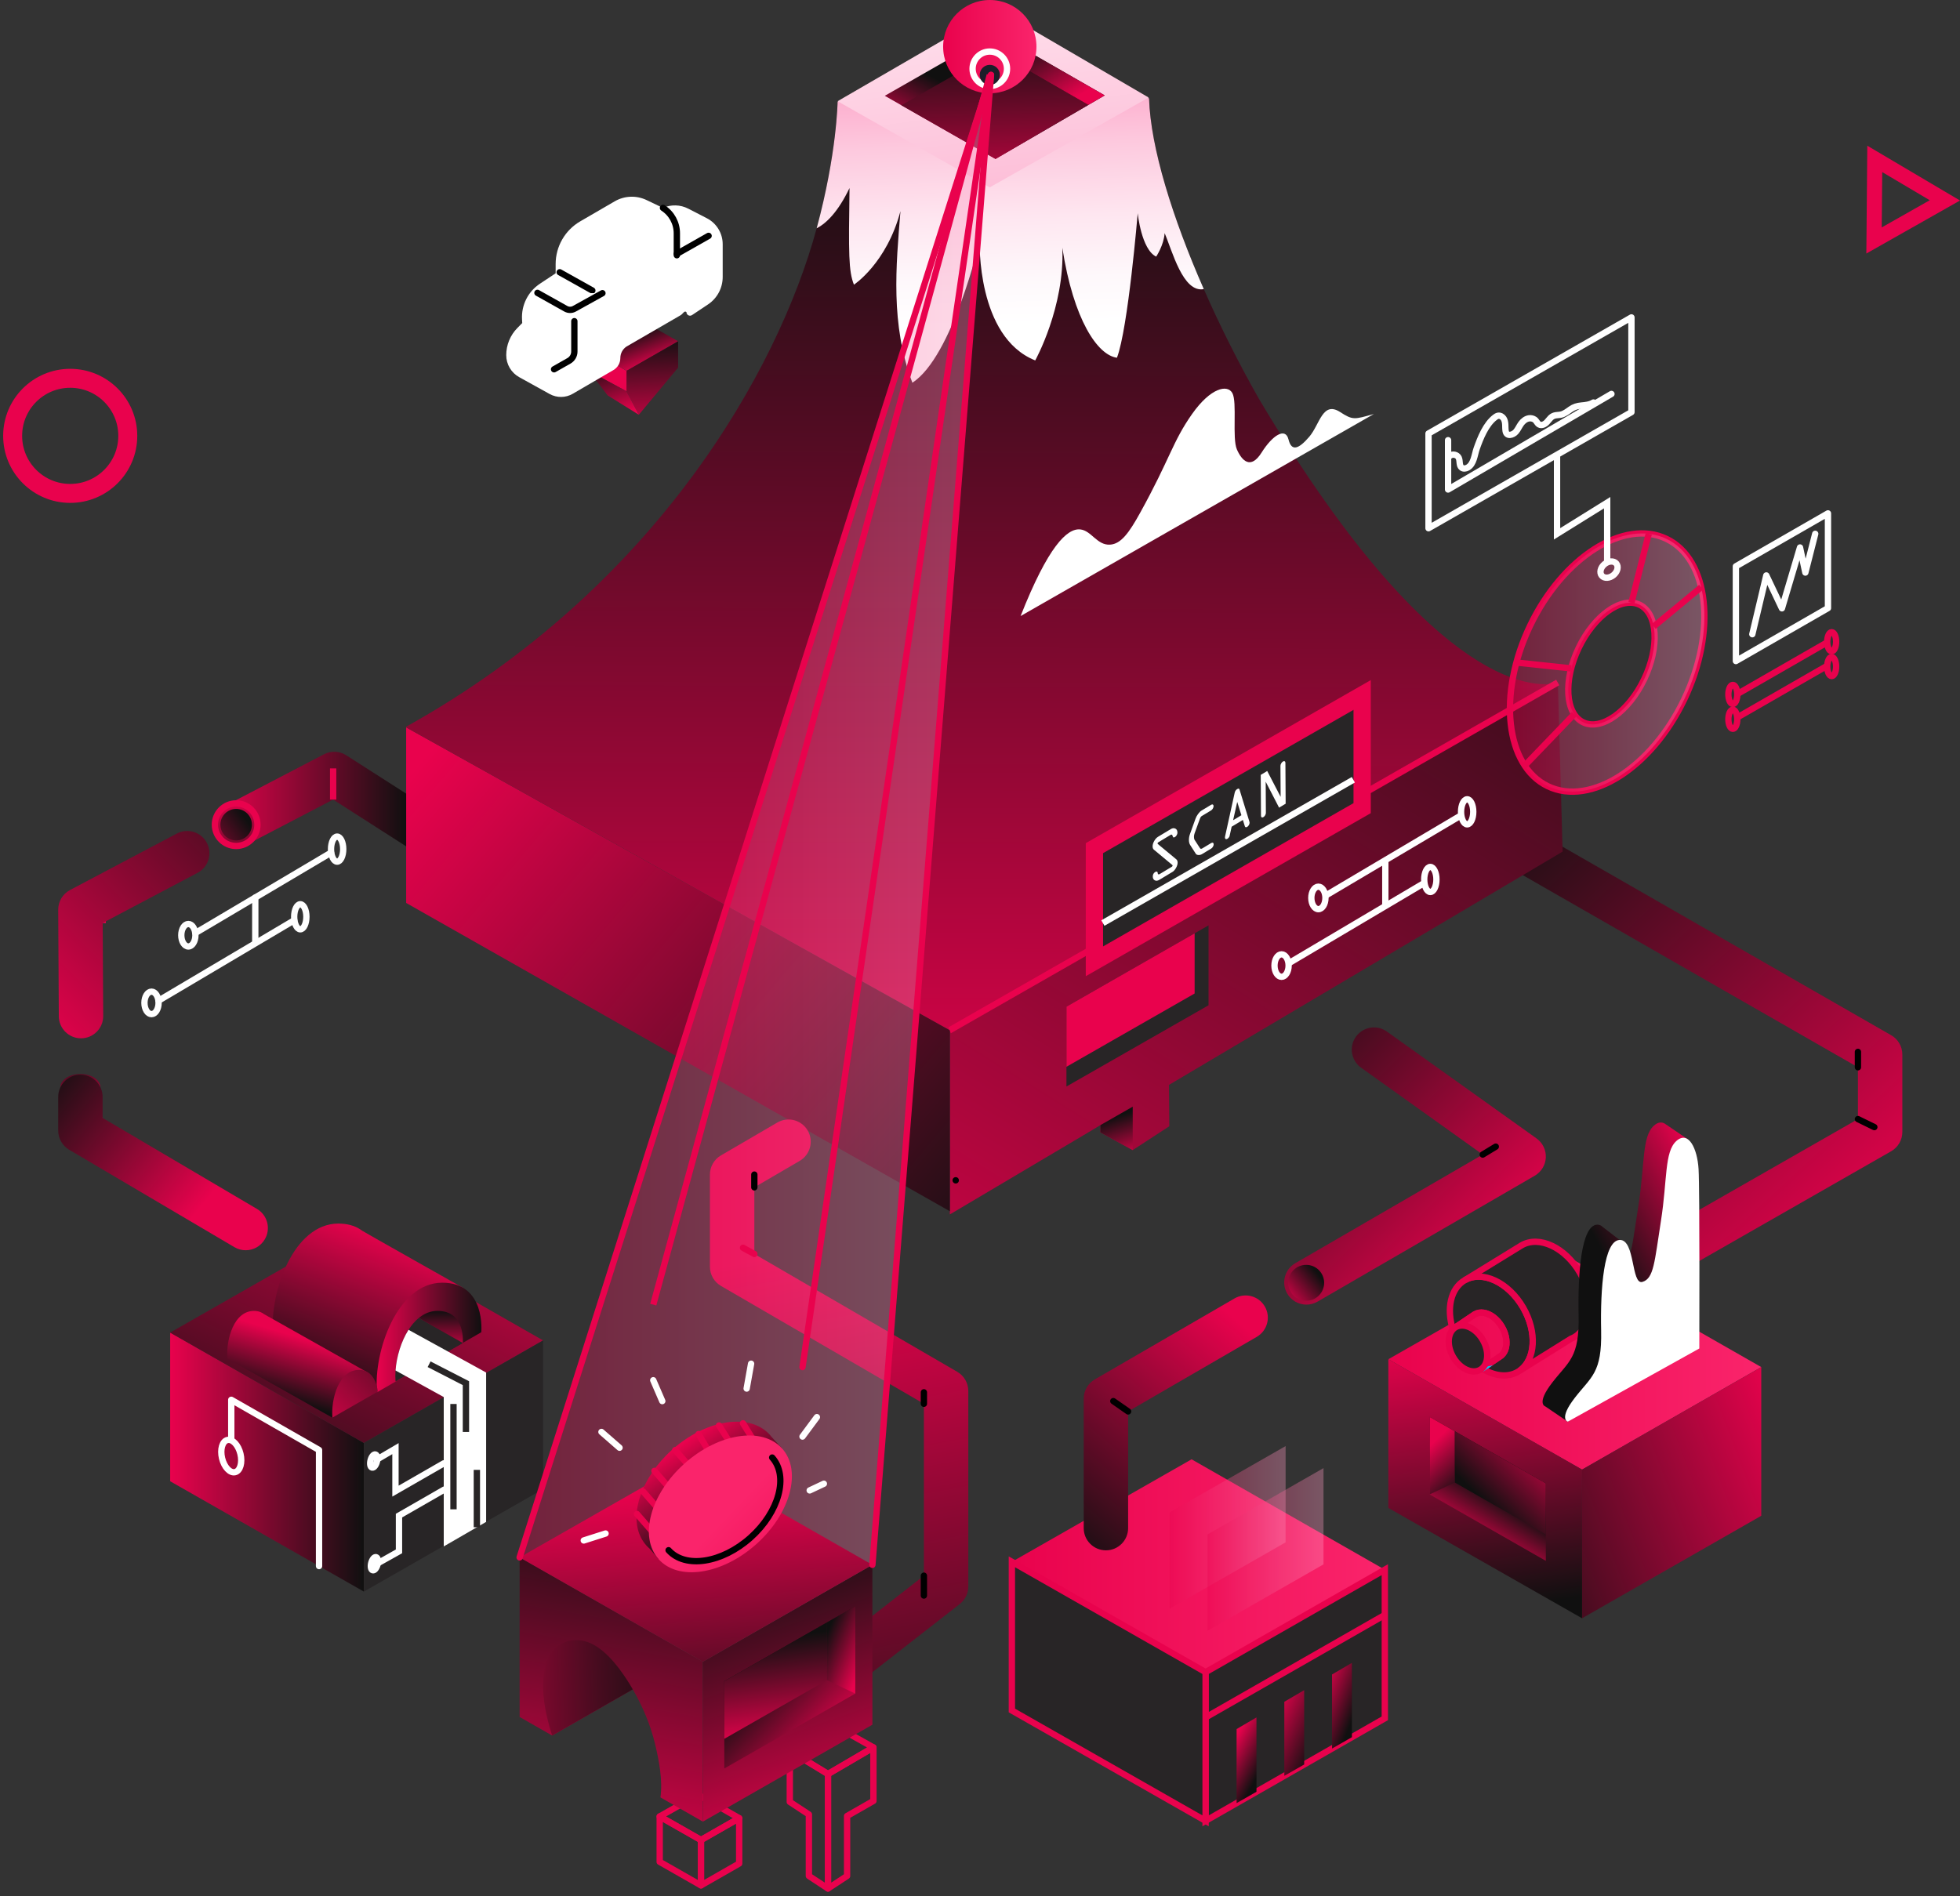 <svg width="310" height="300" viewBox="0 0 310 300" fill="none" xmlns="http://www.w3.org/2000/svg">
<rect x="0" y="0" width="310" height="300" fill="#333333" stroke="none"/>
<path d="M16.24 146.039L16.223 143.032" stroke="#E9024D"/>
<path d="M16.229 176.86L12.717 178.964" stroke="#E9024D"/>
<ellipse cx="12.717" cy="172.005" rx="3.163" ry="2.097" fill="url(#paint0_linear_9062_7964)"/>
<ellipse cx="12.717" cy="171.932" rx="2.194" ry="1.455" fill="url(#paint1_linear_9062_7964)"/>
<path d="M300.88 166.825V179.086C300.88 180.342 300.205 181.505 299.113 182.133L268.73 199.51C268.18 199.826 267.579 199.975 266.99 199.975C265.773 199.975 264.587 199.342 263.939 198.207C262.976 196.525 263.561 194.379 265.243 193.415L293.857 177.045V168.846L236.702 136.076L212.41 149.753L212.188 141.812L235.005 128.97C236.09 128.357 237.416 128.365 238.493 128.994L299.132 163.789C300.213 164.417 300.88 165.572 300.88 166.825V166.825Z" fill="url(#paint2_linear_9062_7964)"/>
<path d="M219.584 215.038L250.222 232.496L278.568 216.28L248.005 198.82L219.584 215.038Z" fill="url(#paint3_linear_9062_7964)"/>
<path d="M240.346 216.86C240.253 216.921 240.159 216.982 240.06 217.038C238.429 217.981 236.334 217.704 234.416 216.508L237.168 214.656C237.58 214.417 237.881 214.042 238.063 213.578C238.448 212.589 238.298 211.201 237.562 209.935C236.835 208.669 235.71 207.844 234.66 207.684C234.168 207.609 233.69 207.68 233.277 207.919L230.235 209.963C230.066 210.062 229.916 210.183 229.789 210.324C228.753 207.033 229.438 203.826 231.683 202.532C234.468 200.924 238.598 202.865 240.914 206.873C243.145 210.741 242.868 215.111 240.346 216.86H240.346Z" fill="#282526" stroke="#E9024D"/>
<path d="M249.755 210.98L249.764 210.99L249.717 211.018C249.506 211.21 249.281 211.384 249.028 211.529C248.85 211.632 248.662 211.721 248.47 211.796L240.346 216.86C242.868 215.111 243.145 210.741 240.913 206.873C238.598 202.865 234.468 200.923 231.683 202.532L240.655 197.018C243.44 195.41 247.57 197.355 249.886 201.359C251.977 204.984 251.855 209.044 249.755 210.98H249.755Z" fill="#282526" stroke="#E9024D"/>
<path d="M238.063 213.578C237.881 214.042 237.58 214.417 237.168 214.656L234.416 216.508C234.412 216.508 234.407 216.499 234.407 216.499C235.434 215.622 235.508 213.695 234.519 211.984C233.446 210.123 231.524 209.218 230.235 209.963L233.277 207.919C233.69 207.68 234.168 207.609 234.66 207.684C235.71 207.844 236.835 208.669 237.562 209.935C238.298 211.201 238.448 212.589 238.063 213.578H238.063Z" stroke="#E9024D"/>
<path d="M234.416 216.508L234.308 216.579C234.341 216.555 234.374 216.532 234.407 216.499C234.407 216.499 234.412 216.508 234.416 216.508Z" stroke="#00C8FF"/>
<path d="M234.407 216.499C234.374 216.532 234.341 216.555 234.308 216.579C234.247 216.626 234.186 216.668 234.121 216.705C232.832 217.451 230.91 216.546 229.836 214.685C228.903 213.067 228.917 211.262 229.789 210.324C229.916 210.183 230.066 210.062 230.234 209.963C231.524 209.218 233.446 210.123 234.519 211.984C235.508 213.695 235.433 215.622 234.407 216.499L234.407 216.499Z" fill="#282526" stroke="#E9024D"/>
<path d="M278.568 239.801V216.28L250.222 232.497V256.018L278.568 239.801Z" fill="url(#paint4_linear_9062_7964)"/>
<path d="M219.584 215.039V238.56L250.222 256.018V232.497L219.584 215.039Z" fill="url(#paint5_linear_9062_7964)"/>
<path d="M184.893 171.633L184.943 178.178L179.154 181.951L174.046 179.154V177.998L172.02 179.214L150.23 192.13V162.976L246.373 107.971L246.403 107.956L246.609 115.357L246.894 125.54L247.149 134.728L184.893 171.633Z" fill="url(#paint6_linear_9062_7964)"/>
<path d="M150.232 162.993V191.626L64.238 142.85V115.071L150.218 162.979L150.232 162.993Z" fill="url(#paint7_linear_9062_7964)"/>
<path d="M246.374 107.971L150.23 162.976L150.216 162.981L64.239 115.07V114.965C103.557 93.126 123.043 58.711 129.167 36.122C132.369 24.308 132.474 16.116 132.474 16.116L156.53 29.752L181.671 15.53L181.736 15.565C181.977 23.367 185.449 34.476 190.397 45.735C192.968 51.605 195.946 57.51 199.068 63.014C228.957 113.365 245.563 108.256 246.374 107.971V107.971Z" fill="url(#paint8_linear_9062_7964)"/>
<path d="M246.374 107.971L150.231 162.976L150.216 162.981" stroke="#E9024D"/>
<path d="M151.163 186.726V186.738L151.151 186.73L151.163 186.726Z" fill="white" stroke="black" stroke-linecap="round" stroke-linejoin="round"/>
<path d="M190.395 45.735C187.092 46.377 185.392 39.625 184.201 36.886C184.078 38.802 182.863 40.598 182.863 40.598C180.521 39.472 179.944 33.738 179.944 33.738C179.944 33.738 178.422 52.003 176.66 56.594C173.618 56.2 169.787 50.634 168.022 39.198C168.418 48.596 163.735 57.021 163.735 57.021C154.43 53.31 154.948 38.12 154.948 38.12C154.948 38.12 150.66 56.443 144.304 60.548C140.808 51.273 141.72 42.087 142.419 33.405C140.23 41.664 135.061 45.038 135.061 45.038C134.209 42.879 134.209 40.202 134.362 29.749C132.516 33.602 130.649 35.355 129.166 36.122C132.368 24.306 132.476 16.114 132.476 16.114L157.654 1.516L181.673 15.531L181.737 15.567C181.977 23.364 185.45 34.475 190.395 45.735Z" fill="url(#paint9_linear_9062_7964)"/>
<path d="M181.673 15.428L156.528 29.647L132.475 16.012L157.653 1.414L181.673 15.428Z" fill="url(#paint10_linear_9062_7964)"/>
<path d="M174.731 15.091L172.142 16.598L168.898 18.485L157.455 25.147L145.845 18.523L142.563 16.651L139.943 15.156L157.431 5.16L174.731 15.091Z" fill="url(#paint11_linear_9062_7964)"/>
<path d="M172.142 16.598L168.898 18.485L157.455 25.148L145.845 18.523L142.563 16.651L157.431 8.155L172.142 16.598Z" fill="url(#paint12_linear_9062_7964)"/>
<path d="M157.431 5.16V8.155L172.142 16.598L174.731 15.091L157.431 5.16Z" fill="url(#paint13_linear_9062_7964)"/>
<path d="M93.125 55.236L99.147 58.664L107.254 53.992L101.232 50.563L93.125 55.236Z" fill="url(#paint14_linear_9062_7964)"/>
<path d="M107.255 53.991V58.158L101.037 65.617L99.088 61.906V58.664L107.255 53.991Z" fill="url(#paint15_linear_9062_7964)"/>
<path d="M93.125 55.236L99.088 58.664V61.907L93.125 58.664V55.236Z" fill="#E9024D"/>
<path d="M93.125 58.664L96.106 62.553L101.037 65.618L99.088 61.907L93.125 58.664Z" fill="url(#paint16_linear_9062_7964)"/>
<path d="M82.12 59.669L86.933 62.334C88.076 62.968 89.469 62.952 90.598 62.293L97.026 58.542C97.7 58.149 98.114 57.428 98.114 56.649C98.114 55.928 98.468 55.252 99.063 54.843L107.682 49.849C108.058 49.59 108.249 49.09 108.57 49.378C108.57 49.83 109.075 50.1 109.451 49.849L111.981 48.162C113.433 47.194 114.304 45.565 114.304 43.82V38.635C114.304 36.904 113.338 35.319 111.8 34.527L108.853 33.008C107.608 32.367 106.139 32.325 104.86 32.893L102.259 31.649C100.65 30.88 98.765 30.956 97.223 31.852L91.769 35.021C89.363 36.419 87.882 38.992 87.882 41.775V43.239L85.395 44.886C83.522 46.126 82.446 48.264 82.565 50.508L82.597 51.111L81.835 51.882C80.703 53.028 80.068 54.574 80.068 56.186C80.068 57.634 80.854 58.968 82.12 59.669Z" fill="white"/>
<path d="M88.524 43.072L93.685 45.962L88.524 43.072Z" fill="white"/>
<path d="M88.524 43.072L93.685 45.962" stroke="black" stroke-linecap="round" stroke-linejoin="round"/>
<path d="M107.052 40.383V36.903C107.052 35.281 106.226 33.769 104.86 32.893" fill="white"/>
<path d="M107.052 40.383V36.903C107.052 35.281 106.226 33.769 104.86 32.893V32.893" stroke="black" stroke-linecap="round" stroke-linejoin="round"/>
<path d="M87.632 58.423L89.985 57.088C90.515 56.787 90.841 56.226 90.841 55.617V50.811" fill="white"/>
<path d="M87.632 58.423L89.985 57.088C90.515 56.787 90.841 56.226 90.841 55.617V50.811" stroke="black" stroke-linecap="round" stroke-linejoin="round"/>
<path d="M85.003 46.334L89.484 48.844C89.906 49.08 90.421 49.081 90.844 48.846L95.283 46.385" fill="white"/>
<path d="M85.003 46.334L89.484 48.844C89.906 49.08 90.421 49.081 90.844 48.846L95.283 46.385" stroke="black" stroke-linecap="round" stroke-linejoin="round"/>
<path d="M107.052 40.162L112.074 37.314L107.052 40.162Z" fill="white"/>
<path d="M107.052 40.162L112.074 37.314" stroke="black" stroke-linecap="round" stroke-linejoin="round"/>
<path d="M217.297 65.497L161.421 97.461C165.778 86.431 168.78 83.519 170.884 83.76C172.625 83.959 173.512 86.287 175.566 86.166C177.312 86.064 178.593 84.268 180.343 81.102C185.043 72.599 185.448 69.888 188.544 65.497C191.47 61.348 194.137 60.763 194.917 62.194C195.698 63.624 194.852 69.315 195.632 71.104C196.413 72.892 197.811 74.345 199.534 71.602C201.257 68.86 203.305 67.55 203.793 69.522C204.281 71.494 205.419 71.029 207.077 69.099C208.735 67.169 209.177 63.396 211.954 65.185C214.002 66.504 214.186 66.362 217.297 65.497H217.297Z" fill="white"/>
<path d="M135.642 265.431C134.597 265.431 133.564 264.967 132.872 264.08C131.678 262.55 131.95 260.344 133.479 259.15L146.126 249.279V222.084L114.033 203.441C112.951 202.812 112.285 201.655 112.285 200.404V185.825C112.285 184.576 112.948 183.421 114.027 182.791L122.946 177.588C124.622 176.61 126.771 177.177 127.748 178.852C128.725 180.528 128.159 182.678 126.484 183.656L119.308 187.842V198.382L151.402 217.025C152.484 217.654 153.15 218.811 153.15 220.062V250.993C153.15 252.074 152.651 253.096 151.798 253.761L137.8 264.688C137.158 265.188 136.397 265.431 135.642 265.431V265.431Z" fill="url(#paint17_linear_9062_7964)"/>
<g style="mix-blend-mode:screen" opacity="0.35">
<path d="M82.186 246.388L156.55 10.88L137.981 247.563L111.167 262.902L82.186 246.388Z" fill="url(#paint18_linear_9062_7964)"/>
</g>
<path d="M206.627 206.398C205.415 206.398 204.237 205.771 203.586 204.647C202.613 202.969 203.184 200.82 204.862 199.847L234.512 182.656L215.272 168.912C213.695 167.784 213.329 165.591 214.456 164.012C215.583 162.434 217.777 162.069 219.354 163.196L243.024 180.106C243.995 180.799 244.547 181.938 244.491 183.13C244.434 184.322 243.776 185.403 242.744 186.002L208.385 205.924C207.83 206.245 207.224 206.398 206.627 206.398L206.627 206.398Z" fill="url(#paint19_linear_9062_7964)"/>
<path d="M12.834 164.265C10.894 164.277 9.313 162.714 9.302 160.774L9.206 143.929C9.198 142.621 9.919 141.416 11.076 140.804L27.969 131.873C29.684 130.967 31.809 131.622 32.714 133.337C33.621 135.052 32.965 137.177 31.251 138.083L16.241 146.019L16.325 160.734C16.336 162.673 14.773 164.255 12.834 164.265V164.265Z" fill="url(#paint20_linear_9062_7964)"/>
<ellipse cx="29.79" cy="147.959" rx="1.118" ry="1.779" stroke="white" stroke-linecap="round"/>
<ellipse cx="53.321" cy="134.336" rx="0.966" ry="1.982" stroke="white" stroke-linecap="round"/>
<path d="M30.908 147.603L52.355 134.895" stroke="white" stroke-linecap="round"/>
<ellipse cx="23.964" cy="158.661" rx="1.118" ry="1.779" stroke="white" stroke-linecap="round"/>
<ellipse cx="47.495" cy="145.038" rx="0.966" ry="1.982" stroke="white" stroke-linecap="round"/>
<path d="M25.082 158.305L46.53 145.597" stroke="white" stroke-linecap="round"/>
<path d="M40.376 141.994V149.111" stroke="white" stroke-linecap="round"/>
<ellipse cx="208.52" cy="142.056" rx="1.118" ry="1.779" stroke="white"/>
<ellipse cx="232.051" cy="128.433" rx="0.966" ry="1.982" stroke="white"/>
<path d="M209.638 141.7L231.086 128.992" stroke="white"/>
<ellipse cx="202.695" cy="152.758" rx="1.118" ry="1.779" stroke="white"/>
<ellipse cx="226.226" cy="139.135" rx="0.966" ry="1.982" stroke="white"/>
<path d="M203.813 152.402L225.261 139.694" stroke="white"/>
<path d="M219.106 136.091V143.207" stroke="white"/>
<path d="M104.339 287.377L110.869 291.098L116.911 287.641L110.397 283.92L104.339 287.377Z" stroke="#E9024D" stroke-linecap="round" stroke-linejoin="round"/>
<path d="M116.911 287.641V294.819L110.869 298.275V291.098L116.911 287.641Z" stroke="#E9024D" stroke-linecap="round" stroke-linejoin="round"/>
<path d="M138.143 276.451L130.958 280.657V298.77L133.979 296.784V287.297L138.143 284.915L138.143 276.451Z" stroke="#E9024D" stroke-linecap="round" stroke-linejoin="round"/>
<path d="M127.937 278.816L124.917 276.975V285.069L127.937 287.055V296.784L130.958 298.77V280.657L127.937 278.816Z" stroke="#E9024D" stroke-linecap="round" stroke-linejoin="round"/>
<path d="M104.339 287.377L110.869 291.098V298.275L104.339 294.554V287.377Z" stroke="#E9024D" stroke-linecap="round" stroke-linejoin="round"/>
<path d="M130.958 280.658L138.143 276.452L131.981 272.997L124.917 276.976L130.958 280.658Z" stroke="#E9024D" stroke-linecap="round" stroke-linejoin="round"/>
<path d="M111.167 262.902V288.189L104.46 284.357C104.827 281.641 104.254 278.644 103.629 275.999C102.911 272.97 101.667 269.989 100.087 267.269L87.328 274.57L87.324 274.566L82.186 271.632V246.388L109.439 261.919L111.167 262.902Z" fill="url(#paint21_linear_9062_7964)"/>
<path d="M137.981 247.563V272.857L111.167 288.189V262.902L137.981 247.563Z" fill="url(#paint22_linear_9062_7964)"/>
<path d="M135.271 254.115V267.936L114.562 279.78V265.966L130.796 256.674L135.271 254.115Z" fill="url(#paint23_linear_9062_7964)"/>
<path d="M130.796 256.674V265.806L114.562 275.089V265.966L130.796 256.674Z" fill="url(#paint24_linear_9062_7964)"/>
<path d="M191.148 146.397V159.038L168.673 171.888V159.258L188.946 147.658L191.148 146.397Z" fill="#282526"/>
<path d="M188.946 147.658V157.176L168.673 168.77V159.258L188.946 147.658Z" fill="#E9024D"/>
<path d="M216.807 107.594L171.732 133.388V154.439L216.807 128.644V107.594Z" fill="#E9024D"/>
<path d="M214.076 112.304V127.06L174.463 149.729V134.973L214.076 112.304Z" fill="#282526"/>
<path d="M214.048 123.362L174.435 146.032" stroke="white"/>
<path d="M26.914 210.82V234.341L57.551 251.799V228.278L26.914 210.82Z" fill="url(#paint25_linear_9062_7964)"/>
<path d="M26.914 210.82L57.551 228.278L85.898 212.062L55.335 194.602L26.914 210.82Z" fill="url(#paint26_linear_9062_7964)"/>
<path d="M57.295 194.716L57.266 194.691L57.258 194.689C56.447 194.078 55.375 193.66 53.957 193.589L53.942 193.584L53.939 193.588C53.79 193.581 53.642 193.573 53.486 193.574C46.428 193.604 42.636 204.411 43.194 210.914L59.751 220.164L73.212 203.725C73.212 203.725 57.451 194.836 57.295 194.716Z" fill="url(#paint27_linear_9062_7964)"/>
<path d="M100.086 267.269L87.328 274.57L87.324 274.567C86.192 271.004 85.252 266.52 86.466 262.883C87.32 260.327 89.802 258.993 92.397 259.621C95.241 260.308 97.621 263.394 99.142 265.728C99.47 266.231 99.786 266.746 100.086 267.269H100.086Z" fill="url(#paint28_linear_9062_7964)"/>
<path d="M82.186 246.388L111.167 262.903L137.981 247.563L109.07 231.047L82.186 246.388Z" fill="url(#paint29_linear_9062_7964)"/>
<path d="M123.712 229.173L122.049 227.344C121.956 227.221 121.859 227.102 121.755 226.985C121.635 226.852 121.509 226.728 121.379 226.608L121.363 226.59L121.36 226.591C118.06 223.564 111.471 224.729 106.287 229.368C101.302 233.83 99.367 239.941 101.578 243.618L101.58 243.628L101.593 243.644C101.773 243.938 101.975 244.218 102.208 244.479C102.378 244.669 102.562 244.844 102.753 245.007L104.165 246.666L104.757 246.136C108.308 247.348 113.457 245.871 117.675 242.096C121.893 238.322 123.93 233.366 123.119 229.703L123.712 229.173Z" fill="url(#paint30_linear_9062_7964)"/>
<path d="M123.282 234.483L117.51 225.165" stroke="#E9024D" stroke-linecap="round" stroke-linejoin="round"/>
<path d="M113.725 225.517L121.307 237.459L122.295 238.469" stroke="#E9024D" stroke-linecap="round" stroke-linejoin="round"/>
<path d="M110.485 226.871L118.9 241.205L120.26 240.604" stroke="#E9024D" stroke-linecap="round" stroke-linejoin="round"/>
<path d="M106.798 229.409L118.367 242.667L118.223 242.734" stroke="#E9024D" stroke-linecap="round" stroke-linejoin="round"/>
<path d="M113.913 244.622L103.508 232.698" stroke="#E9024D" stroke-linecap="round" stroke-linejoin="round"/>
<path d="M110.559 246.084L101.72 235.953" stroke="#E9024D" stroke-linecap="round" stroke-linejoin="round"/>
<path d="M107.584 247.362L100.743 239.519" stroke="#E9024D" stroke-linecap="round" stroke-linejoin="round"/>
<ellipse rx="13.116" ry="8.539" transform="matrix(0.745 -0.667 0.667 0.745 113.938 237.919)" fill="url(#paint31_linear_9062_7964)"/>
<path d="M122.131 230.588C124.767 233.534 123.236 239.205 118.711 243.254C114.187 247.303 108.382 248.198 105.746 245.251" stroke="black" stroke-linecap="round" stroke-linejoin="round"/>
<path d="M130.796 265.806L135.271 267.936V254.115L130.796 256.674V265.806Z" fill="url(#paint32_linear_9062_7964)"/>
<path d="M226.114 224.156V236.423L244.495 246.935V234.674L230.086 226.428L226.114 224.156Z" fill="url(#paint33_linear_9062_7964)"/>
<path d="M230.086 226.428V234.532L244.495 242.772V234.674L230.086 226.428Z" fill="url(#paint34_linear_9062_7964)"/>
<path d="M230.086 234.532L226.114 236.423V224.156L230.086 226.428V234.532Z" fill="url(#paint35_linear_9062_7964)"/>
<path d="M92.331 243.709L95.778 242.61" stroke="white" stroke-linecap="round"/>
<path d="M95.127 226.539L97.989 229.036" stroke="white" stroke-linecap="round"/>
<path d="M103.321 218.36L104.751 221.66" stroke="white" stroke-linecap="round"/>
<path d="M118.797 215.742L118.094 219.676" stroke="white" stroke-linecap="round"/>
<path d="M129.201 224.197L126.926 227.27" stroke="white" stroke-linecap="round"/>
<path d="M130.307 234.733L128.064 235.791" stroke="white" stroke-linecap="round"/>
<ellipse rx="1.496" ry="2.616" transform="matrix(0.972 -0.233 0.233 0.972 36.577 230.356)" stroke="white" stroke-linecap="round" stroke-linejoin="round"/>
<path d="M85.898 235.583V212.062L57.551 228.278V251.799L85.898 235.583Z" fill="#282526"/>
<path d="M160.042 247.086L190.68 264.544L219.026 248.328L188.463 230.868L160.042 247.086Z" fill="url(#paint36_linear_9062_7964)"/>
<path d="M174.916 245.269C172.976 245.269 171.405 243.697 171.405 241.757V221.27C171.405 220.018 172.071 218.861 173.155 218.232L195.252 205.42C196.931 204.446 199.078 205.019 200.051 206.697C201.024 208.374 200.452 210.524 198.774 211.497L178.428 223.294V241.757C178.428 243.697 176.855 245.27 174.916 245.27L174.916 245.269Z" fill="url(#paint37_linear_9062_7964)"/>
<path d="M219.026 271.849V248.328L190.68 264.544V288.065L219.026 271.849Z" fill="#282526" stroke="#E9024D"/>
<g style="mix-blend-mode:screen" opacity="0.35">
<path d="M203.336 244.005V228.777L184.984 239.276V254.504L203.336 244.005Z" fill="url(#paint38_linear_9062_7964)"/>
</g>
<g style="mix-blend-mode:screen" opacity="0.35">
<path d="M209.329 247.49V232.262L190.977 242.761V257.989L209.329 247.49Z" fill="url(#paint39_linear_9062_7964)"/>
</g>
<g style="mix-blend-mode:screen" opacity="0.35">
<path d="M203.336 228.777L184.984 239.276L203.336 228.777Z" fill="url(#paint40_linear_9062_7964)"/>
</g>
<path d="M219.026 255.489L190.68 271.705L219.026 255.489Z" fill="#282526"/>
<path d="M219.026 255.489L190.68 271.705" stroke="#E9024D"/>
<path d="M198.728 283.466V271.705L195.585 273.544V285.259L198.728 283.466Z" fill="url(#paint41_linear_9062_7964)"/>
<path d="M206.275 279.149V267.388L203.133 269.227V280.942L206.275 279.149Z" fill="url(#paint42_linear_9062_7964)"/>
<path d="M213.822 274.832V263.072L210.68 264.91V276.625L213.822 274.832Z" fill="url(#paint43_linear_9062_7964)"/>
<path d="M160.042 247.086V270.607L190.68 288.065V264.544L160.042 247.086Z" fill="#282526" stroke="#E9024D"/>
<path d="M70.185 231.513L62.548 235.903V229.179L59.623 230.896" stroke="white" stroke-linecap="round"/>
<path d="M70.268 235.659L63.105 239.776V245.432L59.623 247.387" stroke="white" stroke-linecap="round"/>
<path d="M50.461 247.759V229.397L36.577 221.454V227.742" stroke="white" stroke-linecap="round" stroke-linejoin="round"/>
<ellipse rx="1.073" ry="0.512" transform="matrix(0.25 -0.968 0.968 0.25 59.11 231.14)" stroke="white" stroke-linecap="round"/>
<ellipse rx="1.073" ry="0.512" transform="matrix(0.25 -0.968 0.968 0.25 59.216 247.387)" stroke="white" stroke-linecap="round"/>
<path d="M76.12 210.765C76.12 210.765 76.888 202.902 69.915 202.931C62.857 202.961 59.065 213.769 59.623 220.271L76.12 210.765Z" fill="url(#paint44_linear_9062_7964)"/>
<path d="M64.613 210.382C63.423 212.247 62.717 214.686 62.561 216.817C62.514 217.429 62.514 218.015 62.561 218.553L64.106 217.671L70.848 213.812L73.197 212.469L66.252 208.497C65.633 208.999 65.085 209.645 64.613 210.382L64.613 210.382Z" fill="#282526"/>
<path d="M69.186 207.389C68.08 207.394 67.099 207.811 66.252 208.497L73.197 212.47C73.197 212.47 73.677 207.369 69.186 207.389V207.389Z" fill="url(#paint45_linear_9062_7964)"/>
<path d="M76.887 217.141V240.773L70.184 244.652V221.02L64.106 217.671L62.561 216.817C62.717 214.686 63.423 212.247 64.613 210.382L70.847 213.812L76.887 217.141Z" fill="white"/>
<path d="M41.772 207.908C41.421 207.635 40.986 207.439 40.434 207.399C36.933 207.142 35.721 212.106 35.963 214.93L52.544 224.269L58.062 217.083L41.772 207.908Z" fill="url(#paint46_linear_9062_7964)"/>
<path d="M59.751 220.164C59.751 220.164 59.536 216.921 57.044 216.737C53.544 216.48 52.332 221.445 52.575 224.269L59.751 220.164Z" fill="url(#paint47_linear_9062_7964)"/>
<ellipse cx="156.55" cy="7.381" rx="7.38" ry="7.381" fill="url(#paint48_linear_9062_7964)"/>
<ellipse cx="156.55" cy="10.879" rx="2.724" ry="2.724" stroke="white" stroke-linecap="round" stroke-linejoin="round"/>
<circle cx="156.55" cy="11.853" r="1.595" fill="#1D1E29"/>
<path d="M82.186 246.388L156.742 11.853L137.981 247.562" stroke="#E9024D" stroke-linecap="round" stroke-linejoin="round"/>
<path d="M103.321 206.398L156.55 11.854" stroke="#E9024D"/>
<path d="M156.742 11.854L126.926 216.281" stroke="#E9024D" stroke-linecap="round" stroke-linejoin="round"/>
<path d="M258.034 65.202L225.939 83.569V68.58L258.034 50.214V65.202Z" stroke="white" stroke-linecap="round" stroke-linejoin="round"/>
<path d="M289.117 96.207L274.553 104.581V89.592L289.117 81.218V96.207Z" stroke="white" stroke-linecap="round" stroke-linejoin="round"/>
<path d="M289.117 101.555L274.553 109.929" stroke="#E9024D"/>
<path d="M289.117 105.258L274.553 113.631" stroke="#E9024D"/>
<ellipse rx="21.697" ry="13.51" transform="matrix(0.432 -0.902 0.902 0.432 254.195 104.818)" stroke="#E9024D"/>
<ellipse rx="10.314" ry="5.74" transform="matrix(0.432 -0.902 0.902 0.432 254.871 104.978)" stroke="#E9024D"/>
<g style="mix-blend-mode:screen" opacity="0.35">
<path fill-rule="evenodd" clip-rule="evenodd" d="M263.572 85.251C256.844 82.026 247.192 88.171 242.013 98.977C236.834 109.784 238.09 121.159 244.818 124.384C251.546 127.609 261.198 121.464 266.377 110.658C271.556 99.852 270.3 88.477 263.572 85.251ZM260.047 107.459C257.585 112.596 253.273 115.649 250.414 114.278C247.555 112.908 247.234 107.633 249.696 102.496C252.157 97.36 256.47 94.306 259.329 95.677C262.187 97.047 262.509 102.323 260.047 107.459Z" fill="url(#paint49_linear_9062_7964)"/>
</g>
<path d="M260.77 84.454L258.034 95.355" stroke="#E9024D"/>
<path d="M261.557 99.11L269.059 92.9" stroke="#E9024D"/>
<path d="M239.837 104.818L248.504 105.742" stroke="#E9024D"/>
<path d="M241.155 121.122L248.982 112.98" stroke="#E9024D"/>
<path d="M246.267 71.936V84.454L254.195 79.525V89.137" stroke="white"/>
<path d="M229.032 69.639V77.444L254.871 62.325" stroke="white" stroke-linecap="round" stroke-linejoin="round"/>
<path d="M229.299 72.124C229.719 71.759 230.474 71.915 230.714 72.418C230.956 72.925 230.742 73.652 231.189 73.99C231.457 74.194 231.848 74.135 232.141 73.969C233.129 73.408 233.215 71.933 233.555 70.968C234.141 69.301 235 67.127 236.451 66.023C236.6 65.91 236.762 65.805 236.946 65.772C237.282 65.712 237.625 65.916 237.812 66.202C238 66.487 238.059 66.838 238.078 67.179C238.096 67.52 238.079 67.864 238.136 68.201C238.289 69.121 239.283 68.84 239.746 68.318C240.087 67.934 240.281 67.445 240.581 67.03C240.887 66.607 241.328 66.254 241.844 66.18C242.15 66.137 242.482 66.212 242.736 66.391C243.029 66.599 243.118 66.973 243.436 67.154C243.846 67.388 244.363 67.107 244.681 66.76C245.051 66.356 245.308 65.893 245.873 65.739C246.194 65.651 246.536 65.672 246.861 65.603C247.437 65.481 247.912 65.093 248.395 64.757C248.949 64.37 249.449 64.221 250.109 64.16C250.761 64.1 251.464 64.029 252.031 63.676" stroke="white" stroke-linecap="round" stroke-linejoin="round"/>
<ellipse rx="1.497" ry="1.12" transform="matrix(0.769 -0.639 0.639 0.769 254.49 90.114)" stroke="white"/>
<ellipse cx="274.071" cy="109.865" rx="0.707" ry="1.512" stroke="#E9024D"/>
<ellipse cx="274.071" cy="113.792" rx="0.707" ry="1.512" stroke="#E9024D"/>
<ellipse cx="289.703" cy="101.524" rx="0.707" ry="1.512" stroke="#E9024D"/>
<ellipse cx="289.703" cy="105.451" rx="0.707" ry="1.512" stroke="#E9024D"/>
<path d="M277.152 100.337L279.363 91.037L281.835 96.24L284.695 86.614L285.541 90.581L287.101 84.454" stroke="white" stroke-linecap="round" stroke-linejoin="round"/>
<path d="M179.155 181.951V175.081L174.047 178V179.154L179.155 181.951Z" fill="url(#paint50_linear_9062_7964)"/>
<path d="M263.421 177.843C263.384 177.816 263.346 177.79 263.308 177.767L263.29 177.754V177.756C262.791 177.462 262.212 177.521 261.578 178.09C259.676 179.797 260.164 184.187 259.14 190.723C258.426 195.279 258.162 197.914 257.456 199.275L256.167 196.166L253.463 194.089C253.384 194.013 253.301 193.947 253.211 193.895L253.207 193.892V193.893C253.029 193.792 252.831 193.738 252.605 193.747C250.117 193.845 249.532 201.357 249.678 208.088C249.825 214.82 248.118 215.356 245.514 218.722C242.91 222.088 244.404 222.498 244.404 222.498L247.967 224.916L265.206 210.917L266.986 180.264L263.421 177.843Z" fill="url(#paint51_linear_9062_7964)"/>
<path d="M247.967 224.916C247.967 224.916 246.473 224.506 249.076 221.141C251.681 217.775 253.387 217.238 253.241 210.507C253.095 203.776 253.68 196.264 256.167 196.166C258.655 196.068 257.972 203.337 259.776 202.8C261.581 202.263 261.678 199.678 262.703 193.142C263.726 186.605 263.239 182.216 265.141 180.509C267.043 178.801 268.457 181.671 268.652 184.968C268.848 188.264 268.769 213.336 268.769 213.336L247.967 224.916Z" fill="white"/>
<path d="M183.176 132.372L185.191 131.157C185.438 131.008 185.671 130.985 185.892 131.086C186.114 131.187 186.225 131.405 186.228 131.737C186.228 131.862 186.19 131.991 186.112 132.125C186.034 132.259 185.948 132.355 185.852 132.412C185.721 132.492 185.63 132.513 185.58 132.475C185.53 132.437 185.483 132.339 185.437 132.182C185.392 132.025 185.291 131.994 185.138 132.086L183.221 133.241C183.13 133.297 183.084 133.358 183.084 133.426C183.082 133.47 183.101 133.507 183.141 133.538L186.044 135.944C186.184 136.061 186.255 136.233 186.256 136.462C186.258 136.723 186.175 137.002 186.009 137.3C185.843 137.598 185.657 137.81 185.451 137.934L183.364 139.192C183.088 139.358 182.846 139.385 182.641 139.27C182.435 139.156 182.331 138.957 182.329 138.673C182.328 138.347 182.462 138.103 182.732 137.94C182.836 137.877 182.926 137.866 183 137.906C183.074 137.946 183.112 138.024 183.112 138.138C183.113 138.232 183.142 138.293 183.199 138.321C183.256 138.349 183.328 138.337 183.414 138.285L185.34 137.124C185.423 137.074 185.464 137.012 185.464 136.938C185.466 136.902 185.446 136.867 185.406 136.836L182.508 134.428C182.371 134.312 182.302 134.138 182.301 133.906C182.299 133.636 182.384 133.349 182.554 133.046C182.726 132.743 182.933 132.518 183.176 132.372L183.176 132.372Z" fill="white"/>
<path d="M190.163 134.217L191.561 133.375C191.668 133.31 191.761 133.297 191.84 133.334C191.919 133.372 191.959 133.451 191.959 133.573C191.96 133.694 191.921 133.821 191.844 133.953C191.766 134.085 191.673 134.183 191.566 134.248L190.119 135.121C189.935 135.232 189.744 135.28 189.546 135.267C189.349 135.254 189.212 135.189 189.134 135.073L188.228 133.662C188.107 133.453 188.045 133.202 188.043 132.907C188.041 132.582 188.096 132.265 188.209 131.957L189.1 129.484C189.185 129.252 189.318 129.013 189.498 128.767C189.679 128.521 189.853 128.347 190.022 128.245L191.552 127.323C191.659 127.258 191.751 127.246 191.827 127.288C191.902 127.329 191.941 127.409 191.942 127.526C191.942 127.648 191.905 127.775 191.831 127.909C191.756 128.043 191.665 128.142 191.557 128.207L190.083 129.095C189.961 129.17 189.861 129.311 189.785 129.52L188.938 131.846C188.871 132.029 188.838 132.217 188.84 132.411C188.841 132.617 188.879 132.775 188.953 132.886L189.783 134.171C189.861 134.308 189.988 134.323 190.163 134.217L190.163 134.217Z" fill="white"/>
<path fill-rule="evenodd" clip-rule="evenodd" d="M193.764 132.312L195.287 125.398C195.347 125.143 195.477 124.956 195.676 124.837C195.869 124.721 195.991 124.739 196.041 124.893L197.621 130.029C197.634 130.067 197.64 130.106 197.64 130.148C197.641 130.269 197.605 130.395 197.532 130.524C197.458 130.653 197.374 130.747 197.279 130.804C197.076 130.926 196.947 130.898 196.89 130.721L196.577 129.72L194.804 130.788L194.475 132.261C194.466 132.321 194.428 132.397 194.36 132.488C194.293 132.579 194.219 132.649 194.139 132.697C194.025 132.766 193.929 132.779 193.855 132.737C193.78 132.695 193.743 132.612 193.742 132.487C193.742 132.435 193.749 132.377 193.764 132.312L193.764 132.312ZM195.683 126.862L195.034 129.762L196.344 128.972L195.683 126.862Z" fill="white"/>
<path d="M203.304 120.688L203.343 127.149L202.304 127.775L200.186 123.668L200.216 128.596C200.217 128.717 200.18 128.843 200.105 128.973C200.03 129.103 199.939 129.201 199.832 129.266C199.724 129.33 199.632 129.343 199.557 129.303C199.481 129.264 199.443 129.184 199.442 129.062L199.403 122.591L200.426 121.974L202.55 126.067L202.52 121.16C202.52 121.039 202.558 120.91 202.636 120.775C202.714 120.639 202.807 120.539 202.914 120.474C203.022 120.409 203.113 120.397 203.189 120.438C203.265 120.48 203.303 120.563 203.304 120.688Z" fill="white"/>
<path d="M119.308 187.842V185.825V187.842Z" fill="white"/>
<path d="M119.308 187.842V185.825" stroke="black" stroke-linecap="round" stroke-linejoin="round"/>
<path d="M119.308 198.382L117.515 197.402" stroke="#E9024D" stroke-linecap="round" stroke-linejoin="round"/>
<path d="M146.126 222.084V220.271" stroke="black" stroke-linecap="round" stroke-linejoin="round"/>
<path d="M146.126 249.279V252.423" stroke="black" stroke-linecap="round" stroke-linejoin="round"/>
<path d="M67.868 215.829L73.693 218.823V226.538" stroke="#282526"/>
<path d="M71.725 222.116V238.782" stroke="#282526"/>
<path d="M75.424 232.541V241.619" stroke="#282526"/>
<path d="M64.238 125.554V133.895L52.692 126.497L39.121 133.572C37.405 134.467 35.282 133.802 34.386 132.081C33.491 130.36 34.157 128.241 35.877 127.345L51.248 119.328C52.364 118.747 53.705 118.808 54.764 119.487L64.238 125.554Z" fill="url(#paint52_linear_9062_7964)"/>
<path d="M52.691 126.497V121.564" stroke="#E9024D"/>
<ellipse cx="37.352" cy="130.467" rx="3.365" ry="3.366" fill="url(#paint53_linear_9062_7964)" stroke="#E9024D"/>
<ellipse cx="37.352" cy="130.467" rx="2.494" ry="2.494" fill="url(#paint54_linear_9062_7964)"/>
<path d="M38.855 197.794C38.249 197.794 37.635 197.636 37.075 197.306L10.934 181.892C9.863 181.261 9.206 180.111 9.206 178.867V173.534C9.206 171.594 10.778 170.022 12.717 170.022C14.657 170.022 16.229 171.594 16.229 173.534V176.861L40.641 191.255C42.312 192.241 42.868 194.394 41.883 196.064C41.228 197.176 40.057 197.794 38.855 197.794L38.855 197.794Z" fill="url(#paint55_linear_9062_7964)"/>
<ellipse cx="206.592" cy="202.946" rx="2.839" ry="2.839" fill="url(#paint56_linear_9062_7964)"/>
<path d="M293.857 177.045L296.452 178.313L293.857 177.045Z" fill="white"/>
<path d="M293.857 177.045L296.452 178.313" stroke="black" stroke-linecap="round" stroke-linejoin="round"/>
<path d="M293.857 168.846V166.411V168.846Z" fill="white"/>
<path d="M293.857 168.846V166.411" stroke="black" stroke-linecap="round" stroke-linejoin="round"/>
<path d="M234.511 182.656L236.578 181.402L234.511 182.656Z" fill="white"/>
<path d="M234.511 182.656L236.578 181.402" stroke="black" stroke-linecap="round" stroke-linejoin="round"/>
<path d="M178.427 223.294L176.086 221.661L178.427 223.294Z" fill="white"/>
<path d="M178.427 223.294L176.086 221.661" stroke="black" stroke-linecap="round" stroke-linejoin="round"/>
<path fill-rule="evenodd" clip-rule="evenodd" d="M310 31.723L295.338 23.052L295.188 40.109L310 31.723ZM305.217 31.677L297.62 35.979L297.7 27.227L305.217 31.677Z" fill="#E9024D"/>
<circle cx="11.105" cy="68.954" r="9.105" stroke="#E9024D" stroke-width="3" stroke-linecap="round"/>
<defs>
<linearGradient id="paint0_linear_9062_7964" x1="22.788" y1="174.901" x2="20.235" y2="164.248" gradientUnits="userSpaceOnUse">
<stop stop-color="#E9024D"/>
<stop offset="1" stop-color="#101010"/>
</linearGradient>
<linearGradient id="paint1_linear_9062_7964" x1="5.561" y1="165.986" x2="6.21" y2="173.963" gradientUnits="userSpaceOnUse">
<stop stop-color="#E9024D"/>
<stop offset="0.074" stop-color="#D90348"/>
<stop offset="1" stop-color="#101010"/>
</linearGradient>
<linearGradient id="paint2_linear_9062_7964" x1="333.527" y1="162.53" x2="270.445" y2="94.221" gradientUnits="userSpaceOnUse">
<stop stop-color="#E9024D"/>
<stop offset="1" stop-color="#101010"/>
</linearGradient>
<linearGradient id="paint3_linear_9062_7964" x1="219.584" y1="232.496" x2="278.568" y2="232.496" gradientUnits="userSpaceOnUse">
<stop stop-color="#E9024D"/>
<stop offset="0.046" stop-color="#EA044E"/>
<stop offset="1" stop-color="#FA246B"/>
</linearGradient>
<linearGradient id="paint4_linear_9062_7964" x1="270.136" y1="189.679" x2="217.549" y2="209.662" gradientUnits="userSpaceOnUse">
<stop stop-color="#E9024D"/>
<stop offset="1" stop-color="#101010"/>
</linearGradient>
<linearGradient id="paint5_linear_9062_7964" x1="216.519" y1="213.269" x2="222.889" y2="256.621" gradientUnits="userSpaceOnUse">
<stop stop-color="#E9024D"/>
<stop offset="1" stop-color="#101010"/>
</linearGradient>
<linearGradient id="paint6_linear_9062_7964" x1="224.684" y1="289.587" x2="335.82" y2="111.523" gradientUnits="userSpaceOnUse">
<stop stop-color="#E9024D"/>
<stop offset="1" stop-color="#101010"/>
</linearGradient>
<linearGradient id="paint7_linear_9062_7964" x1="25.194" y1="169.181" x2="118.494" y2="248.379" gradientUnits="userSpaceOnUse">
<stop stop-color="#E9024D"/>
<stop offset="1" stop-color="#101010"/>
</linearGradient>
<linearGradient id="paint8_linear_9062_7964" x1="261.324" y1="188.933" x2="261.883" y2="16.658" gradientUnits="userSpaceOnUse">
<stop stop-color="#E9024D"/>
<stop offset="1" stop-color="#101010"/>
</linearGradient>
<linearGradient id="paint9_linear_9062_7964" x1="182.327" y1="50.577" x2="181.02" y2="7.751" gradientUnits="userSpaceOnUse">
<stop stop-color="white"/>
<stop offset="0.166" stop-color="#FEF8FB"/>
<stop offset="0.395" stop-color="#FEE6F0"/>
<stop offset="0.661" stop-color="#FDC9DE"/>
<stop offset="0.953" stop-color="#FCA1C6"/>
<stop offset="1" stop-color="#FC9AC2"/>
</linearGradient>
<linearGradient id="paint10_linear_9062_7964" x1="66.807" y1="-15.941" x2="77.903" y2="72.412" gradientUnits="userSpaceOnUse">
<stop stop-color="white"/>
<stop offset="1" stop-color="#FC9AC2"/>
</linearGradient>
<linearGradient id="paint11_linear_9062_7964" x1="150.761" y1="26.595" x2="155.914" y2="16.463" gradientUnits="userSpaceOnUse">
<stop stop-color="#E9024D"/>
<stop offset="0.228" stop-color="#B8053F"/>
<stop offset="1" stop-color="#101010"/>
</linearGradient>
<linearGradient id="paint12_linear_9062_7964" x1="187.469" y1="35.925" x2="186.218" y2="4.005" gradientUnits="userSpaceOnUse">
<stop stop-color="#E9024D"/>
<stop offset="0.137" stop-color="#D10346"/>
<stop offset="0.424" stop-color="#960735"/>
<stop offset="0.834" stop-color="#380D1B"/>
<stop offset="1" stop-color="#101010"/>
</linearGradient>
<linearGradient id="paint13_linear_9062_7964" x1="176.428" y1="11.805" x2="170.673" y2="1.723" gradientUnits="userSpaceOnUse">
<stop stop-color="#E9024D"/>
<stop offset="1" stop-color="#101010"/>
</linearGradient>
<linearGradient id="paint14_linear_9062_7964" x1="107.601" y1="56.182" x2="105.468" y2="50.577" gradientUnits="userSpaceOnUse">
<stop stop-color="#E9024D"/>
<stop offset="1" stop-color="#101010"/>
</linearGradient>
<linearGradient id="paint15_linear_9062_7964" x1="109.023" y1="68.851" x2="108.075" y2="53.173" gradientUnits="userSpaceOnUse">
<stop stop-color="#E9024D"/>
<stop offset="1" stop-color="#101010"/>
</linearGradient>
<linearGradient id="paint16_linear_9062_7964" x1="103.349" y1="64.173" x2="100.657" y2="55.4" gradientUnits="userSpaceOnUse">
<stop stop-color="#E9024D"/>
<stop offset="1" stop-color="#101010"/>
</linearGradient>
<linearGradient id="paint17_linear_9062_7964" x1="107.678" y1="201.595" x2="126.869" y2="304.773" gradientUnits="userSpaceOnUse">
<stop stop-color="#E9024D"/>
<stop offset="1" stop-color="#101010"/>
</linearGradient>
<linearGradient id="paint18_linear_9062_7964" x1="82.186" y1="262.903" x2="156.55" y2="262.903" gradientUnits="userSpaceOnUse">
<stop stop-color="#E9024D"/>
<stop offset="1" stop-color="#FC9AC2"/>
</linearGradient>
<linearGradient id="paint19_linear_9062_7964" x1="253.232" y1="183.931" x2="213.712" y2="143.71" gradientUnits="userSpaceOnUse">
<stop stop-color="#E9024D"/>
<stop offset="1" stop-color="#101010"/>
</linearGradient>
<linearGradient id="paint20_linear_9062_7964" x1="28.718" y1="188.049" x2="74.923" y2="142.367" gradientUnits="userSpaceOnUse">
<stop stop-color="#E9024D"/>
<stop offset="1" stop-color="#101010"/>
</linearGradient>
<linearGradient id="paint21_linear_9062_7964" x1="115.126" y1="300.816" x2="125.228" y2="241.407" gradientUnits="userSpaceOnUse">
<stop stop-color="#E9024D"/>
<stop offset="1" stop-color="#101010"/>
</linearGradient>
<linearGradient id="paint22_linear_9062_7964" x1="143.459" y1="286.867" x2="128.317" y2="243.768" gradientUnits="userSpaceOnUse">
<stop stop-color="#E9024D"/>
<stop offset="1" stop-color="#101010"/>
</linearGradient>
<linearGradient id="paint23_linear_9062_7964" x1="136.292" y1="270.892" x2="125.435" y2="260.223" gradientUnits="userSpaceOnUse">
<stop stop-color="#E9024D"/>
<stop offset="1" stop-color="#101010"/>
</linearGradient>
<linearGradient id="paint24_linear_9062_7964" x1="130.8" y1="274.341" x2="128.556" y2="258.321" gradientUnits="userSpaceOnUse">
<stop stop-color="#E9024D"/>
<stop offset="1" stop-color="#101010"/>
</linearGradient>
<linearGradient id="paint25_linear_9062_7964" x1="26.914" y1="251.799" x2="57.551" y2="251.799" gradientUnits="userSpaceOnUse">
<stop stop-color="#E9024D"/>
<stop offset="1" stop-color="#101010"/>
</linearGradient>
<linearGradient id="paint26_linear_9062_7964" x1="48.721" y1="169.074" x2="18.396" y2="233.463" gradientUnits="userSpaceOnUse">
<stop stop-color="#E9024D"/>
<stop offset="1" stop-color="#101010"/>
</linearGradient>
<linearGradient id="paint27_linear_9062_7964" x1="48.452" y1="190.258" x2="38.777" y2="215.738" gradientUnits="userSpaceOnUse">
<stop stop-color="#E9024D"/>
<stop offset="1" stop-color="#101010"/>
</linearGradient>
<linearGradient id="paint28_linear_9062_7964" x1="71.093" y1="290.3" x2="112.828" y2="288.231" gradientUnits="userSpaceOnUse">
<stop stop-color="#E9024D"/>
<stop offset="0.012" stop-color="#E5024B"/>
<stop offset="0.217" stop-color="#A50639"/>
<stop offset="0.414" stop-color="#6F092A"/>
<stop offset="0.595" stop-color="#460C1F"/>
<stop offset="0.759" stop-color="#280E16"/>
<stop offset="0.899" stop-color="#160F11"/>
<stop offset="1" stop-color="#101010"/>
</linearGradient>
<linearGradient id="paint29_linear_9062_7964" x1="67.573" y1="238.955" x2="71.716" y2="284.568" gradientUnits="userSpaceOnUse">
<stop stop-color="#E9024D"/>
<stop offset="1" stop-color="#101010"/>
</linearGradient>
<linearGradient id="paint30_linear_9062_7964" x1="100.991" y1="233.291" x2="109.14" y2="244.877" gradientUnits="userSpaceOnUse">
<stop stop-color="#E9024D"/>
<stop offset="1" stop-color="#101010"/>
</linearGradient>
<linearGradient id="paint31_linear_9062_7964" x1="34.53" y1="23.479" x2="32.627" y2="-0.633" gradientUnits="userSpaceOnUse">
<stop stop-color="#E9024D"/>
<stop offset="0.046" stop-color="#EA044E"/>
<stop offset="1" stop-color="#FA246B"/>
</linearGradient>
<linearGradient id="paint32_linear_9062_7964" x1="136.647" y1="262.779" x2="130.114" y2="259.982" gradientUnits="userSpaceOnUse">
<stop stop-color="#E9024D"/>
<stop offset="1" stop-color="#101010"/>
</linearGradient>
<linearGradient id="paint33_linear_9062_7964" x1="235.26" y1="245.606" x2="239.721" y2="238.413" gradientUnits="userSpaceOnUse">
<stop stop-color="#E9024D"/>
<stop offset="1" stop-color="#101010"/>
</linearGradient>
<linearGradient id="paint34_linear_9062_7964" x1="238.632" y1="220.906" x2="228.413" y2="231.41" gradientUnits="userSpaceOnUse">
<stop stop-color="#E9024D"/>
<stop offset="1" stop-color="#101010"/>
</linearGradient>
<linearGradient id="paint35_linear_9062_7964" x1="225.978" y1="228.92" x2="231.749" y2="234.971" gradientUnits="userSpaceOnUse">
<stop stop-color="#E9024D"/>
<stop offset="1" stop-color="#101010"/>
</linearGradient>
<linearGradient id="paint36_linear_9062_7964" x1="160.042" y1="264.544" x2="219.026" y2="264.544" gradientUnits="userSpaceOnUse">
<stop stop-color="#E9024D"/>
<stop offset="0.046" stop-color="#EA044E"/>
<stop offset="1" stop-color="#FA246B"/>
</linearGradient>
<linearGradient id="paint37_linear_9062_7964" x1="174.806" y1="190.814" x2="144.619" y2="225.659" gradientUnits="userSpaceOnUse">
<stop stop-color="#E9024D"/>
<stop offset="1" stop-color="#101010"/>
</linearGradient>
<linearGradient id="paint38_linear_9062_7964" x1="184.984" y1="254.504" x2="203.336" y2="254.504" gradientUnits="userSpaceOnUse">
<stop stop-color="#E9024D"/>
<stop offset="1" stop-color="#FC9AC2"/>
</linearGradient>
<linearGradient id="paint39_linear_9062_7964" x1="190.977" y1="257.989" x2="209.329" y2="257.989" gradientUnits="userSpaceOnUse">
<stop stop-color="#E9024D"/>
<stop offset="1" stop-color="#FC9AC2"/>
</linearGradient>
<linearGradient id="paint40_linear_9062_7964" x1="184.984" y1="239.276" x2="203.336" y2="239.276" gradientUnits="userSpaceOnUse">
<stop stop-color="#E9024D"/>
<stop offset="1" stop-color="#FC9AC2"/>
</linearGradient>
<linearGradient id="paint41_linear_9062_7964" x1="195.325" y1="275.019" x2="200.545" y2="277.745" gradientUnits="userSpaceOnUse">
<stop stop-color="#E9024D"/>
<stop offset="1" stop-color="#101010"/>
</linearGradient>
<linearGradient id="paint42_linear_9062_7964" x1="201.649" y1="269.489" x2="209.719" y2="273.126" gradientUnits="userSpaceOnUse">
<stop stop-color="#E9024D"/>
<stop offset="1" stop-color="#101010"/>
</linearGradient>
<linearGradient id="paint43_linear_9062_7964" x1="209.443" y1="264.956" x2="215.671" y2="267.384" gradientUnits="userSpaceOnUse">
<stop stop-color="#E9024D"/>
<stop offset="1" stop-color="#101010"/>
</linearGradient>
<linearGradient id="paint44_linear_9062_7964" x1="59.569" y1="220.272" x2="76.145" y2="220.272" gradientUnits="userSpaceOnUse">
<stop stop-color="#E9024D"/>
<stop offset="1" stop-color="#101010"/>
</linearGradient>
<linearGradient id="paint45_linear_9062_7964" x1="74.402" y1="214.294" x2="74.464" y2="207.378" gradientUnits="userSpaceOnUse">
<stop stop-color="#E9024D"/>
<stop offset="1" stop-color="#101010"/>
</linearGradient>
<linearGradient id="paint46_linear_9062_7964" x1="42.288" y1="210.085" x2="39.373" y2="219.773" gradientUnits="userSpaceOnUse">
<stop stop-color="#E9024D"/>
<stop offset="1" stop-color="#101010"/>
</linearGradient>
<linearGradient id="paint47_linear_9062_7964" x1="58.285" y1="237.684" x2="78.662" y2="218.684" gradientUnits="userSpaceOnUse">
<stop stop-color="#E9024D"/>
<stop offset="1" stop-color="#101010"/>
</linearGradient>
<linearGradient id="paint48_linear_9062_7964" x1="149.17" y1="14.762" x2="163.93" y2="14.762" gradientUnits="userSpaceOnUse">
<stop stop-color="#E9024D"/>
<stop offset="0.046" stop-color="#EA044E"/>
<stop offset="1" stop-color="#FA246B"/>
</linearGradient>
<linearGradient id="paint49_linear_9062_7964" x1="238.821" y1="125.242" x2="269.569" y2="125.242" gradientUnits="userSpaceOnUse">
<stop stop-color="#E9024D"/>
<stop offset="1" stop-color="#FC9AC2"/>
</linearGradient>
<linearGradient id="paint50_linear_9062_7964" x1="180.577" y1="182.974" x2="178.219" y2="176.044" gradientUnits="userSpaceOnUse">
<stop stop-color="#E9024D"/>
<stop offset="1" stop-color="#101010"/>
</linearGradient>
<linearGradient id="paint51_linear_9062_7964" x1="261.845" y1="170.28" x2="243.708" y2="180.152" gradientUnits="userSpaceOnUse">
<stop stop-color="#E9024D"/>
<stop offset="1" stop-color="#101010"/>
</linearGradient>
<linearGradient id="paint52_linear_9062_7964" x1="33.988" y1="133.97" x2="64.238" y2="133.97" gradientUnits="userSpaceOnUse">
<stop stop-color="#E9024D"/>
<stop offset="1" stop-color="#101010"/>
</linearGradient>
<linearGradient id="paint53_linear_9062_7964" x1="29.202" y1="127.047" x2="31.508" y2="141.933" gradientUnits="userSpaceOnUse">
<stop stop-color="#E9024D"/>
<stop offset="1" stop-color="#101010"/>
</linearGradient>
<linearGradient id="paint54_linear_9062_7964" x1="31.828" y1="142.181" x2="42.494" y2="134.798" gradientUnits="userSpaceOnUse">
<stop stop-color="#E9024D"/>
<stop offset="1" stop-color="#101010"/>
</linearGradient>
<linearGradient id="paint55_linear_9062_7964" x1="43.604" y1="176.626" x2="18.595" y2="156.047" gradientUnits="userSpaceOnUse">
<stop stop-color="#E9024D"/>
<stop offset="1" stop-color="#101010"/>
</linearGradient>
<linearGradient id="paint56_linear_9062_7964" x1="205.224" y1="208.448" x2="210.538" y2="204.151" gradientUnits="userSpaceOnUse">
<stop stop-color="#E9024D"/>
<stop offset="1" stop-color="#101010"/>
</linearGradient>
</defs>
</svg>
